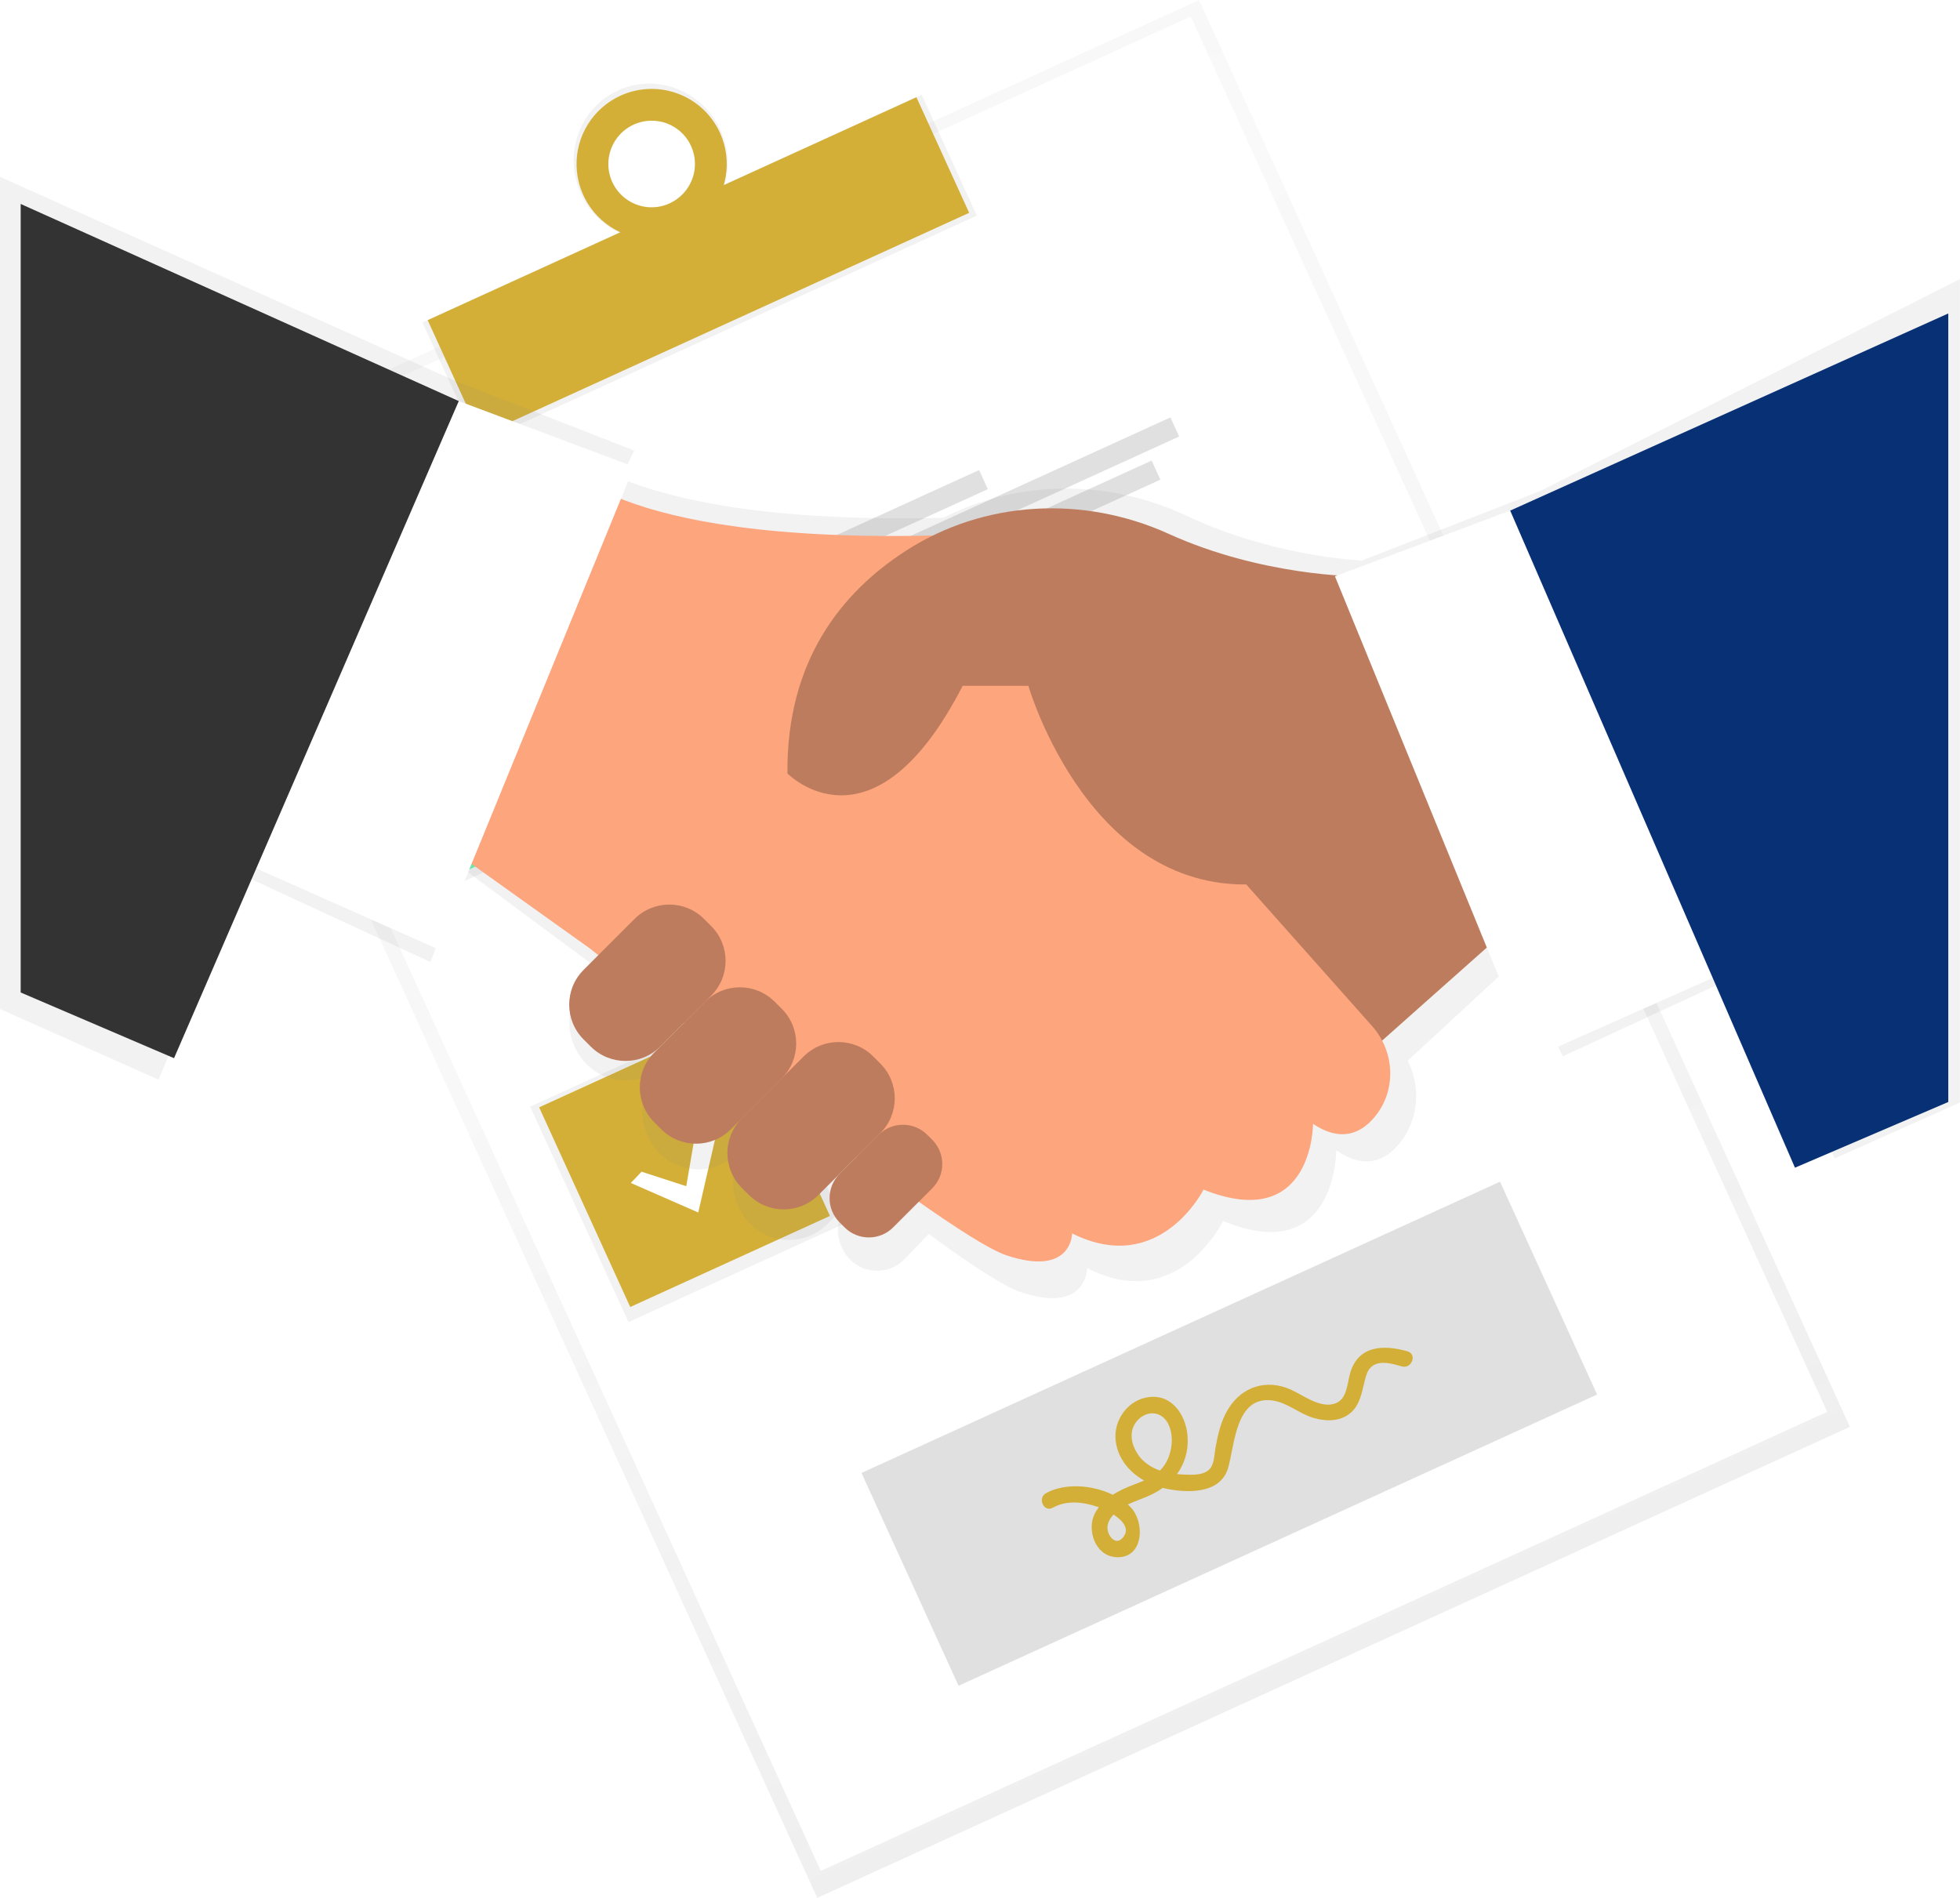 <svg width="885" height="857" viewBox="0 0 885 857" fill="none" xmlns="http://www.w3.org/2000/svg">
<g id="agreement">
<g id="document">
<path id="Vector" opacity="0.5" d="M541.416 0.012L75.126 212.709L369.007 856.977L835.297 644.28L541.416 0.012Z" fill="url(#paint0_linear)"/>
<path id="Vector_2" d="M537.643 7.464L83.217 214.75L370.603 844.78L825.029 637.494L537.643 7.464Z" fill="white"/>
<path id="Vector_3" d="M416.157 42.773L190.722 145.605L215.631 200.212L441.066 97.381L416.157 42.773Z" fill="url(#paint1_linear)"/>
<path id="Vector_4" d="M279.09 40.82C261.69 48.76 254.17 69.64 262.3 87.46C270.43 105.28 291.13 113.29 308.53 105.35C325.93 97.41 333.45 76.53 325.32 58.71C317.19 40.89 296.49 32.88 279.09 40.82ZM302.3 91.7C298.639 93.476 294.531 94.121 290.502 93.552C286.472 92.983 282.704 91.225 279.678 88.504C276.652 85.783 274.506 82.222 273.513 78.276C272.521 74.329 272.727 70.177 274.106 66.348C275.484 62.519 277.973 59.188 281.254 56.781C284.534 54.373 288.458 52.998 292.524 52.83C296.59 52.663 300.613 53.712 304.081 55.842C307.548 57.972 310.302 61.087 311.99 64.79C313.121 67.194 313.768 69.797 313.894 72.451C314.019 75.105 313.621 77.757 312.721 80.257C311.821 82.757 310.437 85.055 308.649 87.02C306.862 88.985 304.704 90.579 302.3 91.71V91.7Z" fill="url(#paint2_linear)"/>
<path id="Vector_5" d="M413.793 43.897L193.108 144.562L216.921 196.767L437.606 96.102L413.793 43.897Z" fill="#D4AF37"/>
<path id="Vector_6" d="M280.17 43.2C274.067 45.983 268.927 50.512 265.399 56.217C261.871 61.921 260.114 68.543 260.349 75.246C260.585 81.949 262.803 88.431 266.723 93.873C270.643 99.315 276.089 103.473 282.372 105.82C288.655 108.167 295.493 108.598 302.021 107.059C308.549 105.519 314.474 102.079 319.046 97.172C323.619 92.266 326.634 86.113 327.71 79.493C328.785 72.873 327.874 66.082 325.09 59.98C321.358 51.799 314.529 45.435 306.105 42.288C297.681 39.141 288.352 39.469 280.17 43.2V43.2ZM302.36 91.85C298.84 93.455 294.924 93.98 291.106 93.359C287.288 92.737 283.74 90.998 280.91 88.361C278.08 85.724 276.096 82.306 275.208 78.541C274.32 74.776 274.569 70.833 275.922 67.209C277.276 63.585 279.673 60.444 282.811 58.183C285.95 55.922 289.688 54.642 293.554 54.505C297.42 54.368 301.239 55.38 304.53 57.414C307.82 59.447 310.434 62.411 312.04 65.93C314.192 70.65 314.381 76.031 312.565 80.889C310.75 85.748 307.079 89.687 302.36 91.84V91.85Z" fill="#D4AF37"/>
<path id="Vector_7" d="M248.419 262.666L151.123 307.048L195.504 404.343L292.8 359.962L248.419 262.666Z" fill="url(#paint3_linear)"/>
<path id="Vector_8" d="M336.699 455.325L239.403 499.707L283.785 597.002L381.08 552.621L336.699 455.325Z" fill="url(#paint4_linear)"/>
<path id="Vector_9" d="M246.475 267.851L156.303 308.982L197.435 399.154L287.607 358.022L246.475 267.851Z" fill="#69F0AE"/>
<path id="Vector_10" d="M333.612 458.87L243.44 500.001L284.571 590.173L374.743 549.042L333.612 458.87Z" fill="#D4AF37"/>
<path id="Vector_11" d="M442.095 212.249L318.497 268.628L322.431 277.253L446.03 220.874L442.095 212.249Z" fill="#E0E0E0"/>
<path id="Vector_12" d="M528.486 188.473L324.405 281.564L328.339 290.189L532.42 197.098L528.486 188.473Z" fill="#E0E0E0"/>
<path id="Vector_13" d="M520.002 207.965L330.296 294.499L334.231 303.124L523.936 216.59L520.002 207.965Z" fill="#E0E0E0"/>
<path id="Vector_14" d="M529.236 403.277L405.638 459.656L409.572 468.282L533.17 411.902L529.236 403.277Z" fill="#E0E0E0"/>
<path id="Vector_15" d="M615.623 379.492L411.542 472.583L415.476 481.209L619.557 388.117L615.623 379.492Z" fill="#E0E0E0"/>
<path id="Vector_16" d="M607.143 398.994L417.437 485.527L421.372 494.153L611.077 407.619L607.143 398.994Z" fill="#E0E0E0"/>
<path id="Vector_17" d="M199.04 337.46L222.26 345L229.9 300.31L241.2 303.4L228.49 358.65L193.47 343.3L199.04 337.46Z" fill="url(#paint5_linear)"/>
<path id="Vector_18" d="M202 336.87L222.19 343.42L228.83 304.56L238.65 307.25L227.6 355.29L197.15 341.95L202 336.87Z" fill="white"/>
<path id="Vector_19" d="M289.68 529.08L309.87 535.63L316.51 496.77L326.33 499.46L315.28 547.5L284.83 534.16L289.68 529.08Z" fill="white"/>
<path id="Vector_20" d="M677.308 533.588L388.987 665.105L432.824 761.209L721.145 629.692L677.308 533.588Z" fill="#E0E0E0"/>
<path id="Vector_21" d="M635.51 610.18C624.43 607.02 613.09 607.62 609.56 620.29C608.37 624.56 608.23 631.19 603.65 633.39C596.91 636.63 588.78 630.15 582.93 627.51C572.03 622.59 560.84 625.94 554.53 636.28C551.33 641.52 549.96 647.55 548.87 653.52C548.4 656.11 548.34 659.31 547.25 661.75C545.16 666.42 538.62 666 534.33 665.82C533.39 665.82 532.43 665.71 531.47 665.61C534.862 660.938 536.555 655.247 536.27 649.48C535.99 640.01 529.84 629.65 519.09 630.81C509.46 631.81 502.68 641.11 503.76 650.52C504.68 658.52 509.89 664.72 516.57 668.52C513.29 669.97 509.79 671.1 506.69 672.6C505.242 673.301 503.836 674.086 502.48 674.95C493.11 670.43 480.8 669.58 472.37 674.19C468.29 676.42 471.27 683.05 475.37 680.8C481.79 677.29 488.87 678.17 495.58 680.4L496.14 680.6C495.477 681.449 494.891 682.356 494.39 683.31C490.6 690.67 494.39 702.31 503.61 703.11C516.61 704.22 517.22 687.04 510.16 680.2C509.86 679.91 509.56 679.63 509.24 679.36C512.16 677.95 515.32 676.89 518.11 675.7C520.541 674.671 522.854 673.383 525.01 671.86L525.51 671.99C535.44 674.24 550.94 674.94 554.51 662.91C557.57 652.47 557.86 630.3 574.36 632.35C581.09 633.18 586.61 638.35 593.01 640.22C598.74 641.93 605.37 642 610.07 637.78C613.95 634.3 614.82 629.16 616.01 624.36C616.62 621.88 617.22 618.92 619.24 617.15C622.89 613.96 628.92 615.84 632.99 617C637.44 618.26 640.02 611.46 635.51 610.18ZM506.51 694.77C504.32 696.94 502 695.22 500.83 692.95C499.41 690.19 500.02 687.47 501.83 685.04C502.126 684.643 502.443 684.263 502.78 683.9C507.11 686.7 510.65 690.71 506.55 694.77H506.51ZM514.19 640.77C518.69 636.59 524.96 637.51 527.64 643.25C530.32 648.99 529.14 657.09 525.38 662.15C524.882 662.814 524.33 663.436 523.73 664.01C521.109 663.134 518.687 661.751 516.6 659.94C511.28 655.14 508.27 646.27 514.23 640.74L514.19 640.77Z" fill="#D4AF37"/>
</g>
<g id="hands">
<path id="Vector_22" d="M695.48 221.71L614.76 253.18C599.58 252.05 567.64 247.93 535.94 232.98C500.65 216.34 460.22 216.38 425.94 233.81C346.94 235.7 303.46 225.58 280.26 216L286.38 203.44L204.56 171.54L0 79.86V455.62L71.59 487.52L109.99 395.4L194.32 434.4L210.51 393.26L265.88 434.35L269.65 437.52L264.46 442.91C259.701 447.936 257.049 454.594 257.049 461.515C257.049 468.436 259.701 475.094 264.46 480.12C266.763 482.554 269.538 484.493 272.616 485.819C275.693 487.144 279.009 487.827 282.36 487.827C285.711 487.827 289.027 487.144 292.104 485.819C295.182 484.493 297.957 482.554 300.26 480.12L297.42 483.12C292.661 488.146 290.009 494.804 290.009 501.725C290.009 508.646 292.661 515.304 297.42 520.33V520.33C299.723 522.764 302.498 524.703 305.576 526.029C308.653 527.354 311.969 528.037 315.32 528.037C318.671 528.037 321.987 527.354 325.064 526.029C328.142 524.703 330.917 522.764 333.22 520.33L349.62 503.28L338.36 514.98C333.601 520.006 330.949 526.664 330.949 533.585C330.949 540.506 333.601 547.164 338.36 552.19V552.19C340.663 554.624 343.438 556.563 346.516 557.889C349.593 559.214 352.909 559.897 356.26 559.897C359.611 559.897 362.927 559.214 366.004 557.889C369.082 556.563 371.857 554.624 374.16 552.19L390.35 535.36L383.54 542.44C380.213 545.951 378.359 550.603 378.359 555.44C378.359 560.277 380.213 564.929 383.54 568.44C385.148 570.139 387.086 571.493 389.236 572.418C391.385 573.343 393.7 573.821 396.04 573.821C398.38 573.821 400.695 573.343 402.844 572.418C404.994 571.493 406.932 570.139 408.54 568.44L419.34 557.22C437.89 570.77 452.9 580.66 460.25 583.22C490.88 593.84 490.88 572.57 490.88 572.57C531.79 593.83 552.25 551.31 552.25 551.31C603.39 572.57 603.39 519.41 603.39 519.41C616.17 528.27 625.39 524.21 631.83 516.41C640.6 505.83 641.67 490.9 635.65 478.92L684.53 433.75L705.67 476.97L790 437.97L828.4 523.1L884.95 497.85V126.02L695.48 221.71Z" fill="url(#paint6_linear)"/>
<path id="Vector_23" d="M681.9 418.48L592.88 497.6L523.65 369.02L681.9 329.46V418.48Z" fill="#BE7C5E"/>
<path id="Vector_24" d="M256.6 210.77C256.6 210.77 285.17 250.33 454.41 240.44L553.32 388.8L619.6 463.37C630.01 475.09 630.6 492.86 620.38 504.74C614.17 511.95 605.24 515.74 592.88 507.49C592.88 507.49 592.88 556.94 543.43 537.16C543.43 537.16 523.65 576.72 484.09 556.94C484.09 556.94 484.09 576.72 454.42 566.83C424.75 556.94 266.49 428.37 266.49 428.37L197.26 378.92L256.6 210.77Z" fill="#FDA57D"/>
<path id="Vector_25" d="M612.66 260.23C612.66 260.23 569.92 260.23 527.66 241.04C489.23 223.61 444.48 225.83 409.02 248.71C380.12 267.36 355.08 298.24 355.55 349.24C355.55 349.24 394.01 388.8 434.67 309.68H464.34C464.34 309.68 492.91 408.59 573.14 398.68C653.37 388.77 672.05 378.9 672.05 378.9L612.66 260.23Z" fill="#BE7C5E"/>
<path id="Vector_26" d="M352.999 455.526L349.789 452.316C341.115 443.642 327.053 443.642 318.379 452.316L295.391 475.304C286.718 483.978 286.718 498.04 295.391 506.714L298.601 509.924C307.275 518.597 321.338 518.597 330.011 509.924L352.999 486.936C361.673 478.262 361.673 464.2 352.999 455.526Z" fill="#BE7C5E"/>
<path id="Vector_27" d="M321.121 418.163L317.911 414.953C309.237 406.279 295.175 406.279 286.501 414.953L263.513 437.941C254.84 446.614 254.84 460.677 263.513 469.351L266.723 472.561C275.397 481.234 289.46 481.234 298.133 472.561L321.121 449.573C329.795 440.899 329.795 426.837 321.121 418.163Z" fill="#BE7C5E"/>
<path id="Vector_28" d="M397.5 480.244L394.29 477.034C385.617 468.36 371.554 468.36 362.881 477.034L334.95 504.965C326.276 513.638 326.276 527.701 334.95 536.374L338.16 539.585C346.834 548.258 360.896 548.258 369.57 539.585L397.5 511.654C406.174 502.98 406.174 488.918 397.5 480.244Z" fill="#BE7C5E"/>
<path id="Vector_29" d="M420.923 514.657L418.681 512.415C412.624 506.358 402.804 506.358 396.747 512.415L379.118 530.043C373.061 536.1 373.061 545.921 379.118 551.978L381.36 554.219C387.417 560.276 397.237 560.276 403.294 554.219L420.923 536.591C426.98 530.534 426.98 520.714 420.923 514.657Z" fill="#BE7C5E"/>
<path id="Vector_30" d="M780.8 438.26L691.79 477.82L602.77 260.23L681.9 230.56L780.8 438.26Z" fill="white"/>
<path id="Vector_31" d="M108.25 388.81L197.26 428.37L286.28 210.78L207.15 181.1L108.25 388.81Z" fill="white"/>
<path id="Vector_32" d="M9.34 92.09L207.15 181.1L78.58 477.82L9.34 448.15V92.09Z" fill="#333333"/>
<path id="Vector_33" d="M879.71 141.54L681.9 230.56L810.48 527.27L879.71 497.6V141.54Z" fill="#083175"/>
</g>
</g>
<defs>
<linearGradient id="paint0_linear" x1="602.157" y1="750.627" x2="308.275" y2="106.358" gradientUnits="userSpaceOnUse">
<stop stop-color="#808080" stop-opacity="0.25"/>
<stop offset="0.54" stop-color="#808080" stop-opacity="0.12"/>
<stop offset="1" stop-color="#808080" stop-opacity="0.1"/>
</linearGradient>
<linearGradient id="paint1_linear" x1="142251" y1="-54571.2" x2="140756" y2="-57848.7" gradientUnits="userSpaceOnUse">
<stop stop-color="#808080" stop-opacity="0.25"/>
<stop offset="0.54" stop-color="#808080" stop-opacity="0.12"/>
<stop offset="1" stop-color="#808080" stop-opacity="0.1"/>
</linearGradient>
<linearGradient id="paint2_linear" x1="42037.8" y1="-10842" x2="39957.4" y2="-15402.8" gradientUnits="userSpaceOnUse">
<stop stop-color="#808080" stop-opacity="0.25"/>
<stop offset="0.54" stop-color="#808080" stop-opacity="0.12"/>
<stop offset="1" stop-color="#808080" stop-opacity="0.1"/>
</linearGradient>
<linearGradient id="paint3_linear" x1="57616.8" y1="12952.9" x2="52871.1" y2="2549.08" gradientUnits="userSpaceOnUse">
<stop stop-color="#808080" stop-opacity="0.25"/>
<stop offset="0.54" stop-color="#808080" stop-opacity="0.12"/>
<stop offset="1" stop-color="#808080" stop-opacity="0.1"/>
</linearGradient>
<linearGradient id="paint4_linear" x1="67217.4" y1="33694.5" x2="62471.2" y2="23289.7" gradientUnits="userSpaceOnUse">
<stop stop-color="#808080" stop-opacity="0.25"/>
<stop offset="0.54" stop-color="#808080" stop-opacity="0.12"/>
<stop offset="1" stop-color="#808080" stop-opacity="0.1"/>
</linearGradient>
<linearGradient id="paint5_linear" x1="26443.8" y1="7763.84" x2="25172.9" y2="4977.74" gradientUnits="userSpaceOnUse">
<stop stop-color="#808080" stop-opacity="0.25"/>
<stop offset="0.54" stop-color="#808080" stop-opacity="0.12"/>
<stop offset="1" stop-color="#808080" stop-opacity="0.1"/>
</linearGradient>
<linearGradient id="paint6_linear" x1="530634" y1="307473" x2="530634" y2="51107.9" gradientUnits="userSpaceOnUse">
<stop stop-color="#808080" stop-opacity="0.25"/>
<stop offset="0.54" stop-color="#808080" stop-opacity="0.12"/>
<stop offset="1" stop-color="#808080" stop-opacity="0.1"/>
</linearGradient>
</defs>
</svg>
